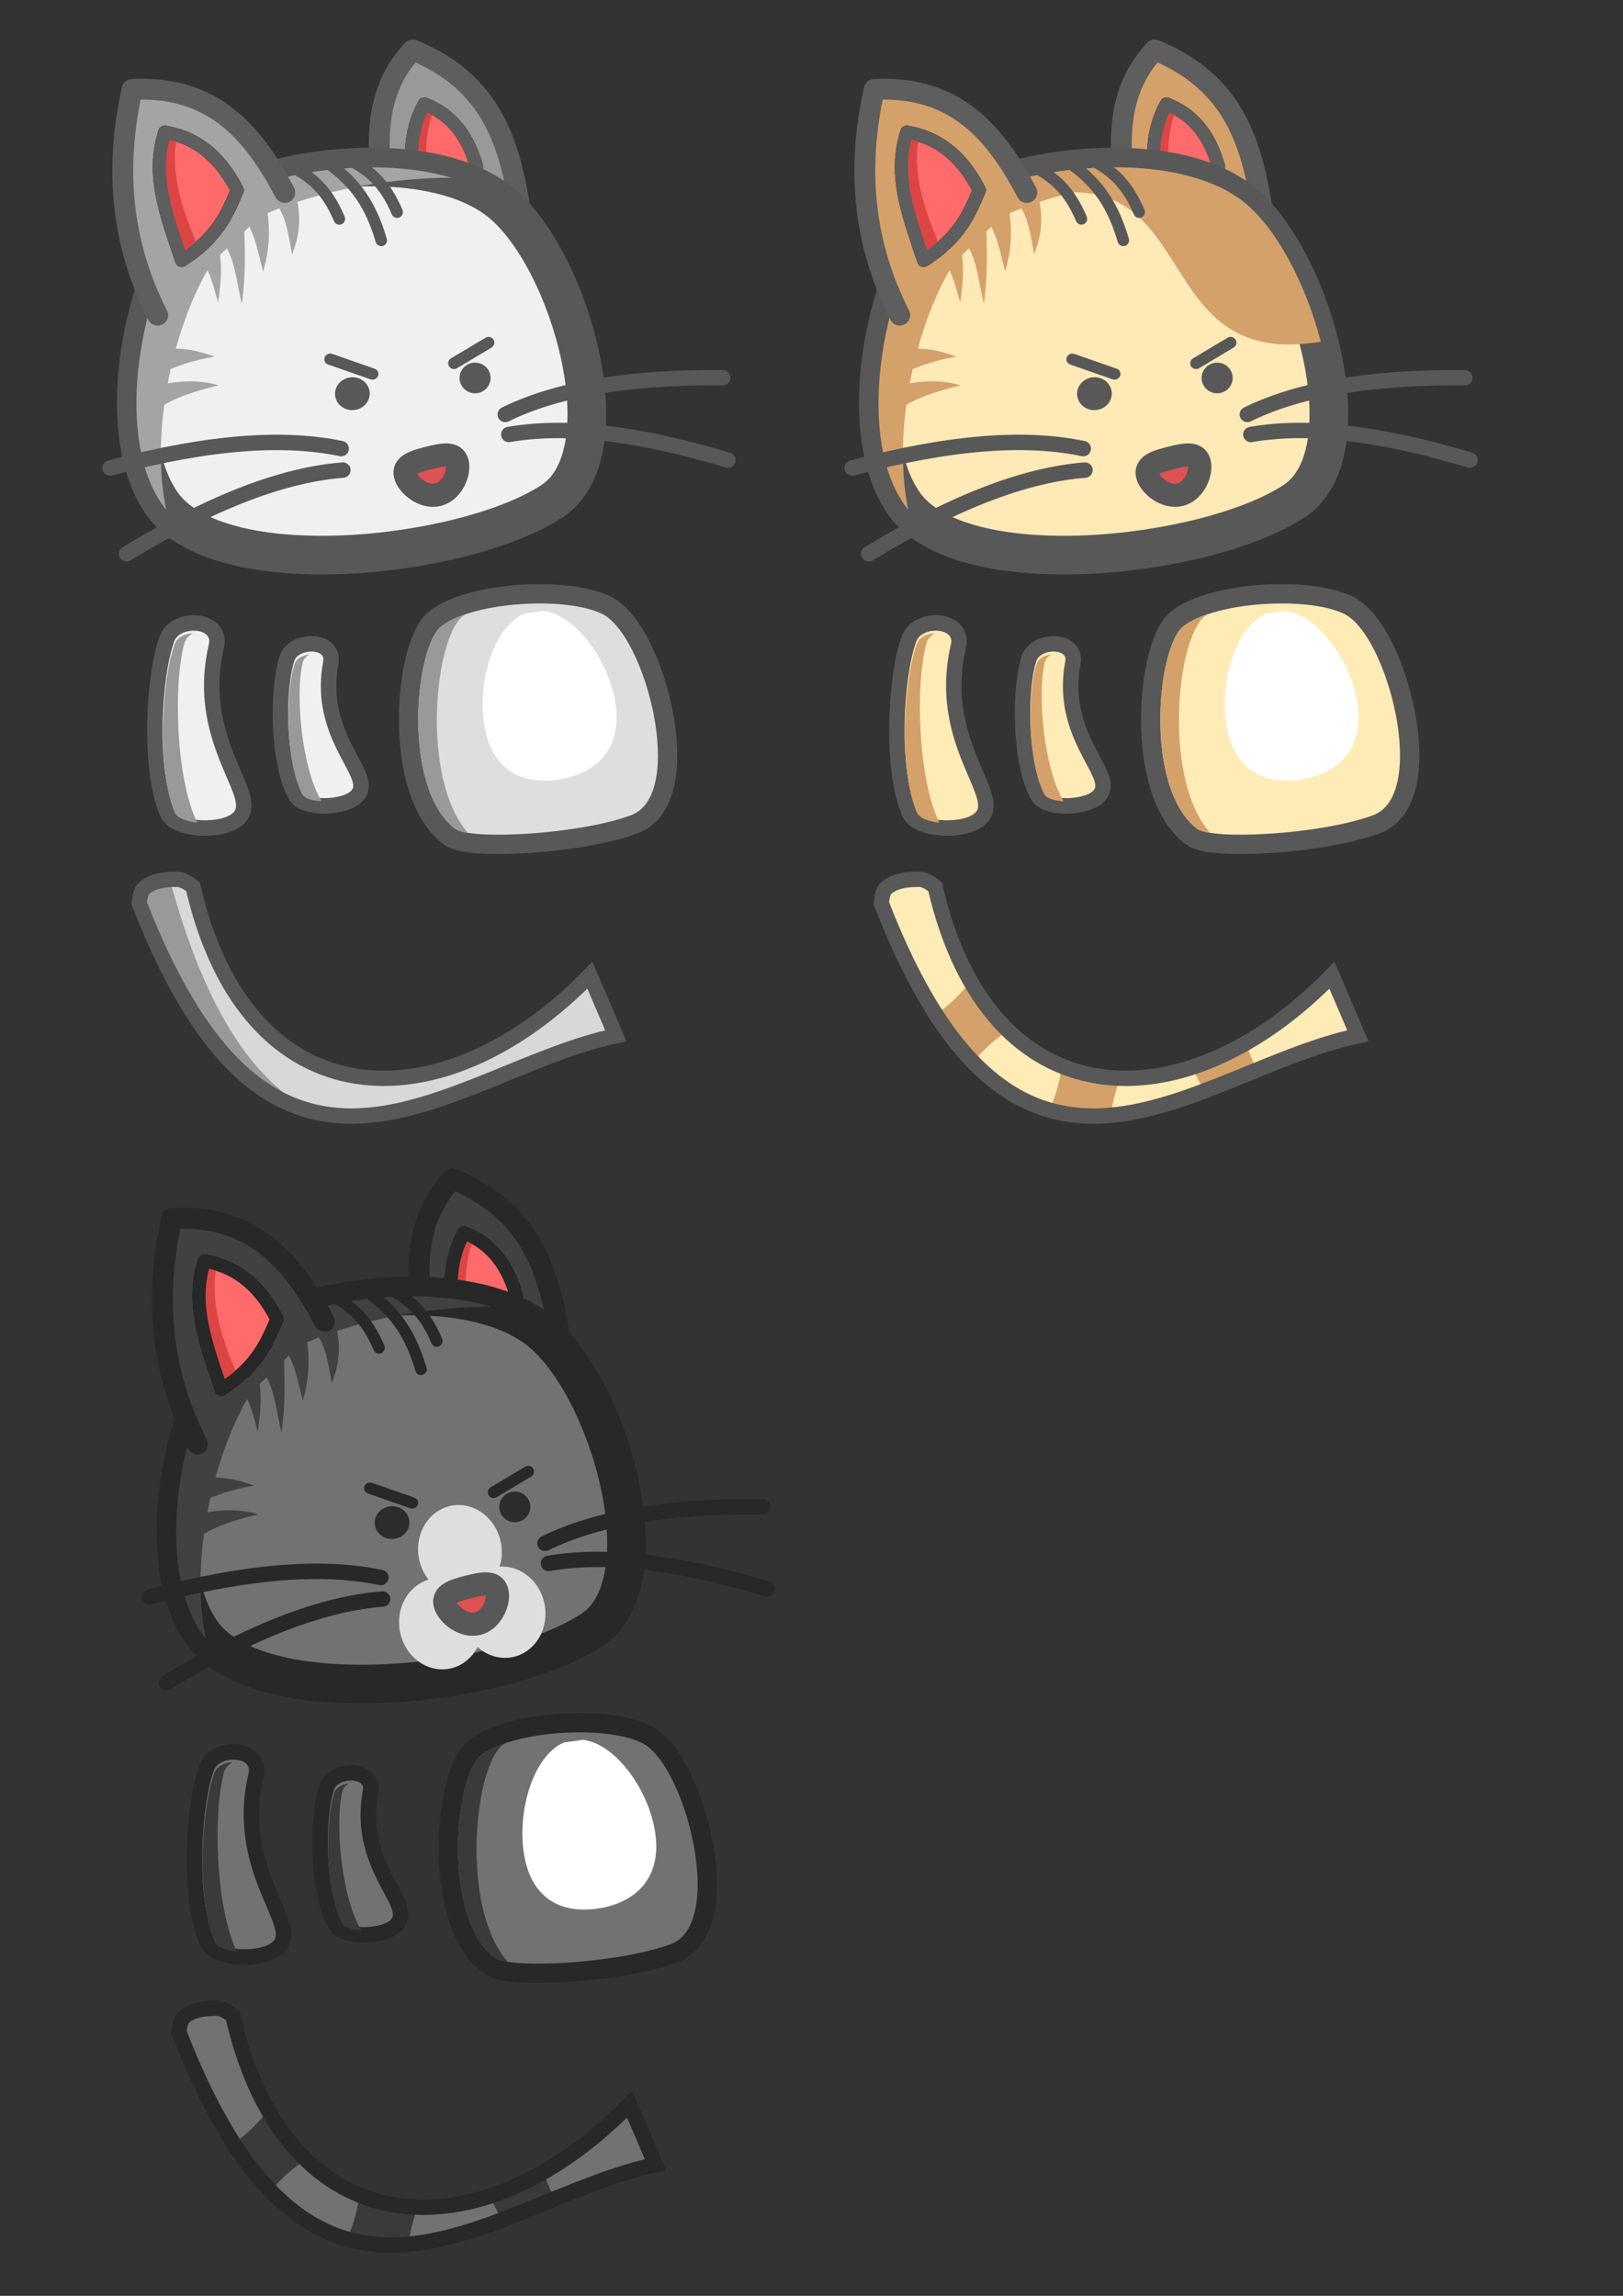 <?xml version="1.0" encoding="UTF-8" standalone="no"?>
<!-- Created with Inkscape (http://www.inkscape.org/) -->

<svg
   xmlns:dc="http://purl.org/dc/elements/1.1/"
   xmlns:cc="http://creativecommons.org/ns#"
   xmlns:rdf="http://www.w3.org/1999/02/22-rdf-syntax-ns#"
   xmlns:svg="http://www.w3.org/2000/svg"
   xmlns="http://www.w3.org/2000/svg"
   xmlns:sodipodi="http://sodipodi.sourceforge.net/DTD/sodipodi-0.dtd"
   xmlns:inkscape="http://www.inkscape.org/namespaces/inkscape"
   width="210mm"
   height="297mm"
   viewBox="0 0 210 297"
   version="1.1"
   id="svg8"
   inkscape:version="0.92.1 r15371"
   sodipodi:docname="cats.svg">
  <rect x="0" y="0" width="210" height="297" fill="#333333" stroke="none"/>
  <defs
     id="defs2" />
  <sodipodi:namedview
     id="base"
     pagecolor="#ffffff"
     bordercolor="#666666"
     borderopacity="1.0"
     inkscape:pageopacity="0.0"
     inkscape:pageshadow="2"
     inkscape:zoom="0.946979"
     inkscape:cx="154.23515"
     inkscape:cy="243.98512"
     inkscape:document-units="mm"
     inkscape:current-layer="layer1"
     showgrid="false"
     showguides="true"
     inkscape:window-width="1366"
     inkscape:window-height="705"
     inkscape:window-x="-8"
     inkscape:window-y="-8"
     inkscape:window-maximized="1"
     inkscape:snap-nodes="false" />
  <g
     inkscape:label="Layer 1"
     inkscape:groupmode="layer"
     id="layer1">
    <g
       id="g4721"
       transform="translate(8.805,-127.891)">
      <g
         transform="translate(10.338,-25.705)"
         inkscape:export-ydpi="158.56"
         inkscape:export-xdpi="158.56"
         inkscape:export-filename="D:\Projects\GodotProjects\wildjam-proj2\characters\cat\sprites\leg.png"
         id="g4630">
        <path
           style="opacity:1;fill:none;fill-opacity:1;stroke:#585858;stroke-width:4;stroke-linecap:round;stroke-linejoin:round;stroke-miterlimit:4;stroke-dasharray:none;stroke-opacity:1;paint-order:stroke fill markers"
           d="m 18.936,239.104 c 0.521,-1.601 4.074,-1.653 3.753,-7.3e-4 -1.701,8.755 3.96,13.967 3.872,16.221 -0.065,1.681 -5.846,2.101 -6.633,0.611 -2.157,-4.081 -2.19,-13.15 -0.992,-16.832 z"
           id="path4698"
           inkscape:connector-curvature="0"
           sodipodi:nodetypes="sssss" />
        <path
           sodipodi:nodetypes="sssss"
           inkscape:connector-curvature="0"
           id="path4700"
           d="m 18.936,239.104 c 0.521,-1.601 4.074,-1.653 3.753,-7.3e-4 -1.701,8.755 3.96,13.967 3.872,16.221 -0.065,1.681 -5.846,2.101 -6.633,0.611 -2.157,-4.081 -2.19,-13.15 -0.992,-16.832 z"
           style="opacity:1;fill:#f0f0f0;fill-opacity:1;stroke:none;stroke-width:4;stroke-linecap:round;stroke-linejoin:round;stroke-miterlimit:4;stroke-dasharray:none;stroke-opacity:1;paint-order:stroke fill markers" />
        <path
           inkscape:connector-curvature="0"
           style="opacity:1;fill:#999999;fill-opacity:1;stroke:none;stroke-width:15.118;stroke-linecap:round;stroke-linejoin:round;stroke-miterlimit:4;stroke-dasharray:none;stroke-opacity:1;paint-order:stroke fill markers"
           d="m 78.721,899.158 c -3.119,0.319 -6.273,1.844 -7.15,4.541 -4.529,13.918 -4.401,48.193 3.75,63.617 1.137,2.151 5.031,3.241 9.42,3.422 -9.829,-16.334 -12.842,-52.483 -9.221,-67.627 0.401,-1.678 1.619,-3.006 3.201,-3.953 z"
           transform="scale(0.265)"
           id="path4702" />
      </g>
      <g
         inkscape:export-ydpi="158.56"
         inkscape:export-xdpi="158.56"
         inkscape:export-filename="D:\Projects\GodotProjects\wildjam-proj2\characters\cat\sprites\head.png"
         id="g4729">
        <g
           id="g4765"
           transform="translate(-5.949,119.379)">
          <g
             id="g4749">
            <g
               transform="translate(0.567,3.78)"
               id="g4725">
              <path
                 style="fill:#999999;fill-opacity:1;stroke:#5e5e5e;stroke-width:2.7;stroke-linecap:butt;stroke-linejoin:round;stroke-miterlimit:4;stroke-dasharray:none;stroke-opacity:1"
                 d="M 65.101,39.098 C 63.01,28.795 63.567,16.737 49.981,11.192 c -6.138,6.504 -4.462,15.349 -2.728,24.081"
                 id="path4715"
                 inkscape:connector-curvature="0"
                 sodipodi:nodetypes="ccc" />
              <g
                 id="g4723"
                 transform="matrix(0.859,0.175,-0.173,0.866,38.764,-4.294)"
                 style="stroke-width:1.137">
                <path
                   style="fill:#ff6a6a;fill-opacity:1;stroke:#000000;stroke-width:1.932;stroke-linecap:round;stroke-linejoin:round;stroke-miterlimit:4;stroke-dasharray:none;stroke-opacity:1"
                   d="m 19.251,22.061 c -1.853,5.687 0.37,11.133 2.177,16.603 4.568,-2.889 5.906,-5.994 7.201,-9.102 -2.502,-4.888 -5.763,-6.87 -9.378,-7.501 z"
                   id="path4717"
                   inkscape:connector-curvature="0"
                   sodipodi:nodetypes="cccc" />
                <path
                   style="fill:#dd4545;fill-opacity:1;stroke:none;stroke-width:1.932;stroke-linecap:round;stroke-linejoin:round;stroke-miterlimit:4;stroke-dasharray:none;stroke-opacity:1"
                   d="m 19.652,22.061 c -1.853,5.687 0.37,11.133 2.177,16.603 0.709,-0.448 1.332,-0.902 1.897,-1.36 -2.044,-4.842 -3.936,-9.703 -2.846,-14.969 -0.405,-0.11 -0.814,-0.203 -1.228,-0.275 z"
                   id="path4719"
                   inkscape:connector-curvature="0" />
                <path
                   sodipodi:nodetypes="cccc"
                   inkscape:connector-curvature="0"
                   id="path4721"
                   d="m 19.251,22.061 c -1.853,5.687 0.37,11.133 2.177,16.603 4.568,-2.889 5.906,-5.994 7.201,-9.102 -2.502,-4.888 -5.763,-6.87 -9.378,-7.501 z"
                   style="fill:none;fill-opacity:1;stroke:#5e5e5e;stroke-width:1.932;stroke-linecap:round;stroke-linejoin:round;stroke-miterlimit:4;stroke-dasharray:none;stroke-opacity:1" />
              </g>
            </g>
            <g
               id="g4747">
              <g
                 id="g4737">
                <path
                   sodipodi:nodetypes="sssss"
                   inkscape:connector-curvature="0"
                   id="path4727"
                   d="m 24.418,34.779 c 10.103,-5.357 28.995,-6.975 37.479,-0.111 9.043,7.317 16.151,32.438 6.701,38.663 C 57.277,80.79 25.279,84.294 17.977,73.482 10.67,62.663 17.18,38.617 24.418,34.779 Z"
                   style="opacity:1;fill:#f0f0f0;fill-opacity:1;stroke:#585858;stroke-width:5;stroke-linecap:round;stroke-linejoin:round;stroke-miterlimit:4;stroke-dasharray:none;stroke-opacity:1;paint-order:stroke fill markers" />
                <g
                   style="stroke-width:1.032"
                   transform="matrix(1,0,0,0.94,0,4.832)"
                   id="g4735">
                  <path
                     inkscape:connector-curvature="0"
                     style="fill:#a4a4a4;fill-opacity:1;stroke:none;stroke-width:1.032px;stroke-linecap:butt;stroke-linejoin:miter;stroke-opacity:1"
                     d="m 74.9,195.832 c -0.964,0.002 -1.94,0.042 -2.928,0.125 l -3.283,12.121 c 7.209,-3.212 14.761,-6.275 25.254,-8.08 -6.086,-2.306 -12.294,-4.179 -19.043,-4.166 z m 6.67,16.982 c -4.798,0.043 -9.596,0.737 -14.395,1.83 l -2.021,13.385 c 9.06,-7.1 19.882,-10.236 30.811,-13.131 -4.798,-1.516 -9.596,-2.127 -14.395,-2.084 z"
                     transform="scale(0.265)"
                     id="path4729" />
                  <path
                     inkscape:connector-curvature="0"
                     style="fill:#a4a4a4;fill-opacity:1;stroke:none;stroke-width:1.032px;stroke-linecap:butt;stroke-linejoin:miter;stroke-opacity:1"
                     d="m 132.836,112.367 -10.102,7.07 c 5.738,5.115 7.265,16.543 9.09,27.527 5.453,-14.963 3.488,-24.914 1.012,-34.598 z m -13.891,5.051 -11.363,9.85 c 5.837,6.765 7.512,18.158 10.102,28.535 4.536,-16.453 2.571,-27.127 1.262,-38.385 z m -10.607,11.869 -10.1,11.617 c 5.629,7.488 6.517,20.665 9.09,31.82 2.225,-18.727 1.352,-30.487 1.01,-43.438 z m -12.373,14.9 -7.828,7.07 c 4.029,5.026 5.46,13.092 7.576,20.709 1.202,-9.483 2.342,-18.954 0.252,-27.779 z"
                     transform="scale(0.265)"
                     id="path4731" />
                  <path
                     inkscape:connector-curvature="0"
                     style="opacity:1;fill:#a4a4a4;fill-opacity:1;stroke:none;stroke-width:19.493;stroke-linecap:round;stroke-linejoin:round;stroke-miterlimit:4;stroke-dasharray:none;stroke-opacity:1;paint-order:stroke fill markers"
                     d="m 170.393,101.688 c -28.157,0.098 -57.819,7.299 -78.105,18.744 -27.357,15.434 -51.958,112.134 -24.344,155.641 0.738,1.163 1.557,2.278 2.426,3.359 -11.001,-56.009 14.556,-135.535 42.436,-150.428 25.141,-13.43 61.928,-21.866 96.814,-21.939 -11.844,-3.744 -25.351,-5.425 -39.227,-5.377 z"
                     transform="scale(0.265)"
                     id="path4733" />
                </g>
              </g>
              <g
                 id="g4745"
                 transform="matrix(1.301,0,0,1.31,-11.701,-5.032)"
                 style="stroke-width:1.149;stroke-miterlimit:4;stroke-dasharray:none">
                <path
                   sodipodi:nodetypes="cc"
                   inkscape:connector-curvature="0"
                   id="path4739"
                   d="m 39.556,26.523 c 1.97,1.512 3.888,3.233 5.158,7.547"
                   style="fill:none;stroke:#585858;stroke-width:1.149;stroke-linecap:round;stroke-linejoin:miter;stroke-miterlimit:4;stroke-dasharray:none;stroke-opacity:1;paint-order:stroke fill markers" />
                <path
                   style="fill:none;stroke:#585858;stroke-width:1.149;stroke-linecap:round;stroke-linejoin:miter;stroke-miterlimit:4;stroke-dasharray:none;stroke-opacity:1;paint-order:stroke fill markers"
                   d="m 36.261,27.023 c 1.522,0.909 3.024,1.971 4.287,4.93"
                   id="path4741"
                   inkscape:connector-curvature="0"
                   sodipodi:nodetypes="cc" />
                <path
                   sodipodi:nodetypes="cc"
                   inkscape:connector-curvature="0"
                   id="path4743"
                   d="m 42.007,26.355 c 1.522,0.909 3.024,1.971 4.287,4.93"
                   style="fill:none;stroke:#585858;stroke-width:1.149;stroke-linecap:round;stroke-linejoin:miter;stroke-miterlimit:4;stroke-dasharray:none;stroke-opacity:1;paint-order:stroke fill markers" />
              </g>
            </g>
          </g>
          <g
             id="g4763"
             transform="translate(-0.786,3.542)">
            <path
               sodipodi:nodetypes="ccc"
               inkscape:connector-curvature="0"
               id="path4751"
               d="M 34.774,29.865 C 30.734,22.196 25.551,15.978 15.025,16.542 12.797,26.512 13.508,36.273 18.332,45.74"
               style="fill:#a4a4a4;fill-opacity:1;stroke:none;stroke-width:2.7;stroke-linecap:round;stroke-linejoin:round;stroke-miterlimit:4;stroke-dasharray:none;stroke-opacity:1" />
            <g
               id="g4759">
              <path
                 style="fill:#ff6a6a;fill-opacity:1;stroke:#000000;stroke-width:1.7;stroke-linecap:round;stroke-linejoin:round;stroke-miterlimit:4;stroke-dasharray:none;stroke-opacity:1"
                 d="m 19.251,22.061 c -1.853,5.687 0.37,11.133 2.177,16.603 4.568,-2.889 5.906,-5.994 7.201,-9.102 -2.502,-4.888 -5.763,-6.87 -9.378,-7.501 z"
                 id="path4753"
                 inkscape:connector-curvature="0"
                 sodipodi:nodetypes="cccc" />
              <path
                 style="fill:#dd4545;fill-opacity:1;stroke:none;stroke-width:1.7;stroke-linecap:round;stroke-linejoin:round;stroke-miterlimit:4;stroke-dasharray:none;stroke-opacity:1"
                 d="m 19.652,22.061 c -1.853,5.687 0.37,11.133 2.177,16.603 0.709,-0.448 1.332,-0.902 1.897,-1.36 -2.044,-4.842 -3.936,-9.703 -2.846,-14.969 -0.405,-0.11 -0.814,-0.203 -1.228,-0.275 z"
                 id="path4755"
                 inkscape:connector-curvature="0" />
              <path
                 sodipodi:nodetypes="cccc"
                 inkscape:connector-curvature="0"
                 id="path4757"
                 d="m 19.251,22.061 c -1.853,5.687 0.37,11.133 2.177,16.603 4.568,-2.889 5.906,-5.994 7.201,-9.102 -2.502,-4.888 -5.763,-6.87 -9.378,-7.501 z"
                 style="fill:none;fill-opacity:1;stroke:#5e5e5e;stroke-width:1.7;stroke-linecap:round;stroke-linejoin:round;stroke-miterlimit:4;stroke-dasharray:none;stroke-opacity:1" />
            </g>
            <path
               style="display:inline;fill:none;stroke:#5e5e5e;stroke-width:2.7;stroke-linecap:round;stroke-linejoin:round;stroke-miterlimit:4;stroke-dasharray:none;stroke-opacity:1"
               d="M 34.774,29.865 C 30.734,22.196 25.551,15.978 15.025,16.542 12.797,26.512 13.508,36.273 18.332,45.74"
               id="path4761"
               inkscape:connector-curvature="0"
               sodipodi:nodetypes="ccc" />
          </g>
        </g>
        <g
           style="stroke-width:1.272"
           transform="matrix(0.791,0,0,0.781,4.625,132.676)"
           id="g4779">
          <g
             id="g4771"
             transform="matrix(1.113,-0.105,0.101,1.068,-8.351,4.169)"
             style="stroke-width:1.162">
            <circle
               r="2.539"
               cy="55.255"
               cx="39.021"
               id="circle4767"
               style="opacity:1;fill:#585858;fill-opacity:1;stroke:none;stroke-width:3.137;stroke-linecap:round;stroke-linejoin:round;stroke-miterlimit:4;stroke-dasharray:none;stroke-opacity:1;paint-order:stroke fill markers" />
            <path
               inkscape:connector-curvature="0"
               id="path4769"
               d="M 42.228,52.516 36.283,49.641"
               style="fill:none;stroke:#585858;stroke-width:1.743;stroke-linecap:round;stroke-linejoin:miter;stroke-miterlimit:4;stroke-dasharray:none;stroke-opacity:1" />
          </g>
          <g
             style="stroke-width:1.272"
             transform="matrix(-0.996,0.094,0.094,0.996,94.405,-2.223)"
             id="g4777">
            <circle
               style="opacity:1;fill:#585858;fill-opacity:1;stroke:none;stroke-width:3.435;stroke-linecap:round;stroke-linejoin:round;stroke-miterlimit:4;stroke-dasharray:none;stroke-opacity:1;paint-order:stroke fill markers"
               id="circle4773"
               cx="39.021"
               cy="55.255"
               r="2.539" />
            <path
               style="fill:none;stroke:#585858;stroke-width:1.908;stroke-linecap:round;stroke-linejoin:miter;stroke-miterlimit:4;stroke-dasharray:none;stroke-opacity:1"
               d="M 42.228,52.516 36.283,49.641"
               id="path4775"
               inkscape:connector-curvature="0" />
          </g>
        </g>
        <g
           transform="rotate(-2.352,2942.814,273.54)"
           id="g4794">
          <g
             id="g4786"
             transform="matrix(-0.905,0.241,0.241,0.901,73.79,-4.438)"
             style="stroke-width:2.14;stroke-miterlimit:4;stroke-dasharray:none">
            <path
               style="fill:none;stroke:#585858;stroke-width:2.14;stroke-linecap:round;stroke-linejoin:miter;stroke-miterlimit:4;stroke-dasharray:none;stroke-opacity:1"
               d="m 53.053,64.743 c 6.794,-3.801 16.646,-6.351 31.271,-6.949"
               id="path4781"
               inkscape:connector-curvature="0"
               sodipodi:nodetypes="cc" />
            <path
               sodipodi:nodetypes="cc"
               inkscape:connector-curvature="0"
               id="path4784"
               d="m 53.71,67.659 c 7.592,-1.724 17.762,-1.384 31.959,2.18"
               style="fill:none;stroke:#585858;stroke-width:2.14;stroke-linecap:round;stroke-linejoin:miter;stroke-miterlimit:4;stroke-dasharray:none;stroke-opacity:1" />
          </g>
          <g
             style="stroke-width:2.259;stroke-miterlimit:4;stroke-dasharray:none"
             transform="matrix(0.887,0.08,-0.08,0.877,20.908,2.113)"
             id="g4792">
            <path
               sodipodi:nodetypes="cc"
               inkscape:connector-curvature="0"
               id="path4788"
               d="m 53.053,64.743 c 6.794,-3.801 16.646,-6.351 31.271,-6.949"
               style="fill:none;stroke:#585858;stroke-width:2.259;stroke-linecap:round;stroke-linejoin:miter;stroke-miterlimit:4;stroke-dasharray:none;stroke-opacity:1" />
            <path
               style="fill:none;stroke:#585858;stroke-width:2.259;stroke-linecap:round;stroke-linejoin:miter;stroke-miterlimit:4;stroke-dasharray:none;stroke-opacity:1"
               d="m 53.71,67.659 c 7.592,-1.724 17.762,-1.384 31.959,2.18"
               id="path4790"
               inkscape:connector-curvature="0"
               sodipodi:nodetypes="cc" />
          </g>
        </g>
        <path
           sodipodi:nodetypes="sssss"
           inkscape:connector-curvature="0"
           id="path4796"
           d="m 50.353,187.7 c 0.344,1.308 -0.621,3.717 -2.472,4.183 -1.85,0.466 -3.885,-1.189 -4.229,-2.497 -0.344,-1.308 1.132,-1.775 2.983,-2.24 1.85,-0.466 3.374,-0.754 3.718,0.554 z"
           style="opacity:1;fill:#e05151;fill-opacity:1;stroke:#585858;stroke-width:3;stroke-linecap:round;stroke-linejoin:round;stroke-miterlimit:4;stroke-dasharray:none;stroke-opacity:1;paint-order:stroke fill markers" />
      </g>
      <g
         transform="translate(-20.396,-1.118)"
         inkscape:export-ydpi="158.56"
         inkscape:export-xdpi="158.56"
         inkscape:export-filename="D:\Projects\GodotProjects\wildjam-proj2\characters\cat\sprites\hand.png"
         id="g4618">
        <path
           sodipodi:nodetypes="sssss"
           inkscape:connector-curvature="0"
           id="path4800"
           d="m 34.132,212.001 c 0.738,-2.02 5.001,-1.817 4.499,0.283 -2.658,11.129 3.76,18.26 3.496,21.152 -0.197,2.157 -7.157,2.258 -7.995,0.283 -2.297,-5.411 -1.697,-17.074 0,-21.719 z"
           style="opacity:1;fill:none;fill-opacity:1;stroke:#585858;stroke-width:4;stroke-linecap:round;stroke-linejoin:round;stroke-miterlimit:4;stroke-dasharray:none;stroke-opacity:1;paint-order:stroke fill markers" />
        <path
           style="opacity:1;fill:#f0f0f0;fill-opacity:1;stroke:none;stroke-width:4;stroke-linecap:round;stroke-linejoin:round;stroke-miterlimit:4;stroke-dasharray:none;stroke-opacity:1;paint-order:stroke fill markers"
           d="m 34.132,212.001 c 0.738,-2.02 5.001,-1.817 4.499,0.283 -2.658,11.129 3.76,18.26 3.496,21.152 -0.197,2.157 -7.157,2.258 -7.995,0.283 -2.297,-5.411 -1.697,-17.074 0,-21.719 z"
           id="path4802"
           inkscape:connector-curvature="0"
           sodipodi:nodetypes="sssss" />
        <path
           inkscape:connector-curvature="0"
           style="opacity:1;fill:#999999;fill-opacity:1;stroke:none;stroke-width:15.118;stroke-linecap:round;stroke-linejoin:round;stroke-miterlimit:4;stroke-dasharray:none;stroke-opacity:1;paint-order:stroke fill markers"
           d="m 137.688,795.963 c -3.697,0.227 -7.465,1.959 -8.686,5.299 -6.413,17.553 -8.682,61.635 0,82.086 1.21,2.851 5.8,4.55 11.049,5.115 -10.63,-21.748 -11.687,-68.46 -6.275,-87.658 0.599,-2.127 2.154,-3.744 4.117,-4.842 -0.069,0.003 -0.136,-0.004 -0.205,0 z"
           transform="scale(0.265)"
           id="path4804" />
      </g>
      <g
         inkscape:export-ydpi="158.56"
         inkscape:export-xdpi="158.56"
         inkscape:export-filename="D:\Projects\GodotProjects\wildjam-proj2\characters\cat\sprites\tail.png"
         id="g4625"
         transform="matrix(1.406,0,0,1.42,64.479,113.413)">
        <path
           style="fill:#d8d8d8;fill-opacity:1;stroke:none;stroke-width:1.4;stroke-linecap:butt;stroke-linejoin:miter;stroke-miterlimit:4;stroke-dasharray:none;stroke-opacity:1"
           d="M 2.163,99.047 C -11.433,112.836 -29.367,112.469 -34.357,90.988 c 0,0 -0.768,-0.652 -1.348,-0.678 -1.008,-0.045 -2.5,0.097 -3.24,0.89 -0.284,0.304 -0.367,1.272 -0.367,1.272 12.628,32.284 28.733,15.258 43.861,12.088 z"
           id="path4619"
           inkscape:connector-curvature="0"
           sodipodi:nodetypes="ccssccc" />
        <path
           id="path4621"
           transform="scale(0.265)"
           d="m -137.605,341.348 c -3.442,0.168 -7.388,0.992 -9.588,3.346 -1.073,1.148 -1.389,4.809 -1.389,4.809 17.862,45.665 37.564,65.226 58.225,71.199 v -1.281 c -18.653,-10.592 -34.982,-33.541 -47.248,-78.072 z"
           style="fill:#999999;fill-opacity:1;stroke:none;stroke-width:5.291;stroke-linecap:butt;stroke-linejoin:miter;stroke-miterlimit:4;stroke-dasharray:none;stroke-opacity:1"
           inkscape:connector-curvature="0" />
        <path
           sodipodi:nodetypes="ccssccc"
           inkscape:connector-curvature="0"
           id="path4623"
           d="M 2.163,99.047 C -11.433,112.836 -29.367,112.469 -34.357,90.988 c 0,0 -0.768,-0.652 -1.348,-0.678 -1.008,-0.045 -2.5,0.097 -3.24,0.89 -0.284,0.304 -0.367,1.272 -0.367,1.272 12.628,32.284 28.733,15.258 43.861,12.088 z"
           style="fill:none;fill-opacity:1;stroke:#585858;stroke-width:1.4;stroke-linecap:butt;stroke-linejoin:miter;stroke-miterlimit:4;stroke-dasharray:none;stroke-opacity:1" />
      </g>
      <g
         transform="translate(-8.103,-0.279)"
         inkscape:export-ydpi="158.56"
         inkscape:export-xdpi="158.56"
         inkscape:export-filename="D:\Projects\GodotProjects\wildjam-proj2\characters\cat\sprites\body.png"
         id="g4746">
        <g
           id="g4738">
          <path
             style="opacity:1;fill:none;fill-opacity:1;stroke:#585858;stroke-width:5;stroke-linecap:round;stroke-linejoin:round;stroke-miterlimit:4;stroke-dasharray:none;stroke-opacity:1;paint-order:stroke fill markers"
             d="m 56.448,209.153 c 4.189,-3.161 16.061,-3.856 20.757,-1.566 5.633,2.748 10.94,23.389 3.732,26.05 -6.764,2.497 -20.821,3.265 -22.801,1.72 -6.867,-5.359 -5.159,-23.586 -1.688,-26.204 z"
             id="path4709"
             inkscape:connector-curvature="0"
             sodipodi:nodetypes="sssss" />
          <path
             sodipodi:nodetypes="sssss"
             inkscape:connector-curvature="0"
             id="path4673"
             d="m 56.448,209.153 c 4.189,-3.161 16.061,-3.856 20.757,-1.566 5.633,2.748 10.94,23.389 3.732,26.05 -6.764,2.497 -20.821,3.265 -22.801,1.72 -6.867,-5.359 -5.159,-23.586 -1.688,-26.204 z"
             style="opacity:1;fill:#dedede;fill-opacity:1;stroke:none;stroke-width:5;stroke-linecap:round;stroke-linejoin:round;stroke-miterlimit:4;stroke-dasharray:none;stroke-opacity:1;paint-order:stroke fill markers" />
          <path
             style="opacity:1;fill:#ffffff;fill-opacity:1;stroke:none;stroke-width:5;stroke-linecap:round;stroke-linejoin:round;stroke-miterlimit:4;stroke-dasharray:none;stroke-opacity:1;paint-order:stroke fill markers"
             d="m 69.58,207.195 c -0.809,0.125 -1.623,0.24 -2.441,0.344 -3.943,1.69 -6.011,8.676 -5.219,14.181 0.867,6.029 4.836,7.994 9.538,7.318 4.702,-0.676 8.356,-3.738 7.489,-9.767 -0.79,-5.492 -5.059,-11.549 -9.367,-12.075 z"
             id="path4711"
             inkscape:connector-curvature="0" />
          <path
             id="path4678"
             d="m 59.566,207.623 c -1.248,0.419 -2.322,0.93 -3.118,1.53 -3.47,2.619 -5.179,20.845 1.688,26.204 0.305,0.238 0.9,0.421 1.709,0.552 -6.19,-7.093 -4.291,-25.28 -0.647,-28.03 0.116,-0.088 0.241,-0.172 0.367,-0.256 z"
             style="opacity:1;fill:#999999;fill-opacity:1;stroke:none;stroke-width:5;stroke-linecap:round;stroke-linejoin:round;stroke-miterlimit:4;stroke-dasharray:none;stroke-opacity:1;paint-order:stroke fill markers"
             inkscape:connector-curvature="0" />
        </g>
      </g>
    </g>
    <ellipse
       ry="8.28"
       rx="24.839"
       cy="39.969"
       cx="-54.168"
       id="ellipse4611"
       style="opacity:0.374;fill:#000000;fill-opacity:1;stroke:none;stroke-width:1.4;stroke-linecap:butt;stroke-linejoin:round;stroke-miterlimit:4;stroke-dasharray:none;stroke-opacity:1;paint-order:stroke fill markers"
       inkscape:export-filename="D:\Projects\GodotProjects\wildjam-proj2\characters\cat\sprites\shadow.png"
       inkscape:export-xdpi="158.56"
       inkscape:export-ydpi="158.56" />
    <g
       transform="translate(115.159,-153.596)"
       inkscape:export-ydpi="158.56"
       inkscape:export-xdpi="158.56"
       inkscape:export-filename="D:\Projects\GodotProjects\wildjam-proj2\characters\cat\skins\ginger\leg.png"
       id="g4853">
      <path
         style="opacity:1;fill:none;fill-opacity:1;stroke:#585858;stroke-width:4;stroke-linecap:round;stroke-linejoin:round;stroke-miterlimit:4;stroke-dasharray:none;stroke-opacity:1;paint-order:stroke fill markers"
         d="m 18.936,239.104 c 0.521,-1.601 4.074,-1.653 3.753,-7.3e-4 -1.701,8.755 3.96,13.967 3.872,16.221 -0.065,1.681 -5.846,2.101 -6.633,0.611 -2.157,-4.081 -2.19,-13.15 -0.992,-16.832 z"
         id="path4847"
         inkscape:connector-curvature="0"
         sodipodi:nodetypes="sssss" />
      <path
         sodipodi:nodetypes="sssss"
         inkscape:connector-curvature="0"
         id="path4849"
         d="m 18.936,239.104 c 0.521,-1.601 4.074,-1.653 3.753,-7.3e-4 -1.701,8.755 3.96,13.967 3.872,16.221 -0.065,1.681 -5.846,2.101 -6.633,0.611 -2.157,-4.081 -2.19,-13.15 -0.992,-16.832 z"
         style="opacity:1;fill:#ffebb6;fill-opacity:1;stroke:none;stroke-width:4;stroke-linecap:round;stroke-linejoin:round;stroke-miterlimit:4;stroke-dasharray:none;stroke-opacity:1;paint-order:stroke fill markers" />
      <path
         inkscape:connector-curvature="0"
         style="opacity:1;fill:#d4a16a;fill-opacity:1;stroke:none;stroke-width:15.118;stroke-linecap:round;stroke-linejoin:round;stroke-miterlimit:4;stroke-dasharray:none;stroke-opacity:1;paint-order:stroke fill markers"
         d="m 78.721,899.158 c -3.119,0.319 -6.273,1.844 -7.15,4.541 -4.529,13.918 -4.401,48.193 3.75,63.617 1.137,2.151 5.031,3.241 9.42,3.422 -9.829,-16.334 -12.842,-52.483 -9.221,-67.627 0.401,-1.678 1.619,-3.006 3.201,-3.953 z"
         transform="scale(0.265)"
         id="path4851" />
    </g>
    <g
       inkscape:export-ydpi="158.56"
       inkscape:export-xdpi="158.56"
       inkscape:export-filename="D:\Projects\GodotProjects\wildjam-proj2\characters\cat\skins\ginger\head.png"
       id="g4937"
       transform="translate(104.821,-127.891)">
      <g
         id="g4905"
         transform="translate(-5.949,119.379)">
        <g
           id="g4889">
          <g
             transform="translate(0.567,3.78)"
             id="g4865">
            <path
               style="fill:#d4a16a;fill-opacity:1;stroke:#5e5e5e;stroke-width:2.7;stroke-linecap:butt;stroke-linejoin:round;stroke-miterlimit:4;stroke-dasharray:none;stroke-opacity:1"
               d="M 65.101,39.098 C 63.01,28.795 63.567,16.737 49.981,11.192 c -6.138,6.504 -4.462,15.349 -2.728,24.081"
               id="path4855"
               inkscape:connector-curvature="0"
               sodipodi:nodetypes="ccc" />
            <g
               id="g4863"
               transform="matrix(0.859,0.175,-0.173,0.866,38.764,-4.294)"
               style="stroke-width:1.137">
              <path
                 style="fill:#ff6a6a;fill-opacity:1;stroke:#000000;stroke-width:1.932;stroke-linecap:round;stroke-linejoin:round;stroke-miterlimit:4;stroke-dasharray:none;stroke-opacity:1"
                 d="m 19.251,22.061 c -1.853,5.687 0.37,11.133 2.177,16.603 4.568,-2.889 5.906,-5.994 7.201,-9.102 -2.502,-4.888 -5.763,-6.87 -9.378,-7.501 z"
                 id="path4857"
                 inkscape:connector-curvature="0"
                 sodipodi:nodetypes="cccc" />
              <path
                 style="fill:#dd4545;fill-opacity:1;stroke:none;stroke-width:1.932;stroke-linecap:round;stroke-linejoin:round;stroke-miterlimit:4;stroke-dasharray:none;stroke-opacity:1"
                 d="m 19.652,22.061 c -1.853,5.687 0.37,11.133 2.177,16.603 0.709,-0.448 1.332,-0.902 1.897,-1.36 -2.044,-4.842 -3.936,-9.703 -2.846,-14.969 -0.405,-0.11 -0.814,-0.203 -1.228,-0.275 z"
                 id="path4859"
                 inkscape:connector-curvature="0" />
              <path
                 sodipodi:nodetypes="cccc"
                 inkscape:connector-curvature="0"
                 id="path4861"
                 d="m 19.251,22.061 c -1.853,5.687 0.37,11.133 2.177,16.603 4.568,-2.889 5.906,-5.994 7.201,-9.102 -2.502,-4.888 -5.763,-6.87 -9.378,-7.501 z"
                 style="fill:none;fill-opacity:1;stroke:#5e5e5e;stroke-width:1.932;stroke-linecap:round;stroke-linejoin:round;stroke-miterlimit:4;stroke-dasharray:none;stroke-opacity:1" />
            </g>
          </g>
          <g
             id="g4887">
            <g
               id="g4877">
              <path
                 sodipodi:nodetypes="sssss"
                 inkscape:connector-curvature="0"
                 id="path4867"
                 d="m 24.418,34.779 c 10.103,-5.357 28.995,-6.975 37.479,-0.111 9.043,7.317 16.151,32.438 6.701,38.663 C 57.277,80.79 25.279,84.294 17.977,73.482 10.67,62.663 17.18,38.617 24.418,34.779 Z"
                 style="opacity:1;fill:#ffe9b6;fill-opacity:1;stroke:#585858;stroke-width:5;stroke-linecap:round;stroke-linejoin:round;stroke-miterlimit:4;stroke-dasharray:none;stroke-opacity:1;paint-order:stroke fill markers" />
              <g
                 style="stroke-width:1.032"
                 transform="matrix(1,0,0,0.94,0,4.832)"
                 id="g4875">
                <path
                   inkscape:connector-curvature="0"
                   style="fill:#d4a16a;fill-opacity:1;stroke:none;stroke-width:1.032px;stroke-linecap:butt;stroke-linejoin:miter;stroke-opacity:1"
                   d="m 74.9,195.832 c -0.964,0.002 -1.94,0.042 -2.928,0.125 l -3.283,12.121 c 7.209,-3.212 14.761,-6.275 25.254,-8.08 -6.086,-2.306 -12.294,-4.179 -19.043,-4.166 z m 6.67,16.982 c -4.798,0.043 -9.596,0.737 -14.395,1.83 l -2.021,13.385 c 9.06,-7.1 19.882,-10.236 30.811,-13.131 -4.798,-1.516 -9.596,-2.127 -14.395,-2.084 z"
                   transform="scale(0.265)"
                   id="path4869" />
                <path
                   inkscape:connector-curvature="0"
                   style="fill:#d4a16a;fill-opacity:1;stroke:none;stroke-width:1.032px;stroke-linecap:butt;stroke-linejoin:miter;stroke-opacity:1"
                   d="m 132.836,112.367 -10.102,7.07 c 5.738,5.115 7.265,16.543 9.09,27.527 5.453,-14.963 3.488,-24.914 1.012,-34.598 z m -13.891,5.051 -11.363,9.85 c 5.837,6.765 7.512,18.158 10.102,28.535 4.536,-16.453 2.571,-27.127 1.262,-38.385 z m -10.607,11.869 -10.1,11.617 c 5.629,7.488 6.517,20.665 9.09,31.82 2.225,-18.727 1.352,-30.487 1.01,-43.438 z m -12.373,14.9 -7.828,7.07 c 4.029,5.026 5.46,13.092 7.576,20.709 1.202,-9.483 2.342,-18.954 0.252,-27.779 z"
                   transform="scale(0.265)"
                   id="path4871" />
                <path
                   inkscape:connector-curvature="0"
                   style="opacity:1;fill:#d4a16a;fill-opacity:1;stroke:none;stroke-width:19.493;stroke-linecap:round;stroke-linejoin:round;stroke-miterlimit:4;stroke-dasharray:none;stroke-opacity:1;paint-order:stroke fill markers"
                   d="m 170.393,101.688 c -28.157,0.098 -57.819,7.299 -78.105,18.744 -27.357,15.434 -51.958,112.134 -24.344,155.641 0.738,1.163 1.557,2.278 2.426,3.359 -11.001,-56.009 14.556,-135.535 42.436,-150.428 25.141,-13.43 61.928,-21.866 96.814,-21.939 -11.844,-3.744 -25.351,-5.425 -39.227,-5.377 z"
                   transform="scale(0.265)"
                   id="path4873" />
              </g>
              <path
                 inkscape:connector-curvature="0"
                 style="opacity:1;fill:#d4a16a;fill-opacity:1;stroke:none;stroke-width:18.898;stroke-linecap:round;stroke-linejoin:round;stroke-miterlimit:4;stroke-dasharray:none;stroke-opacity:1;paint-order:stroke fill markers"
                 d="m 544.08,96.594 c -14.209,0.046 -28.791,1.807 -42.367,4.908 l -1.094,10.602 c 88.985,-23.499 57.061,84.239 144.283,69.625 -7.202,-27.893 -21.446,-55.131 -37.273,-67.938 -15.03,-12.161 -38.704,-17.278 -63.549,-17.197 z"
                 transform="matrix(0.265,0,0,0.265,-98.872,4.561)"
                 id="path5061" />
            </g>
            <g
               id="g4885"
               transform="matrix(1.301,0,0,1.31,-11.701,-5.032)"
               style="stroke-width:1.149;stroke-miterlimit:4;stroke-dasharray:none">
              <path
                 sodipodi:nodetypes="cc"
                 inkscape:connector-curvature="0"
                 id="path4879"
                 d="m 39.556,26.523 c 1.97,1.512 3.888,3.233 5.158,7.547"
                 style="fill:none;stroke:#585858;stroke-width:1.149;stroke-linecap:round;stroke-linejoin:miter;stroke-miterlimit:4;stroke-dasharray:none;stroke-opacity:1;paint-order:stroke fill markers" />
              <path
                 style="fill:none;stroke:#585858;stroke-width:1.149;stroke-linecap:round;stroke-linejoin:miter;stroke-miterlimit:4;stroke-dasharray:none;stroke-opacity:1;paint-order:stroke fill markers"
                 d="m 36.261,27.023 c 1.522,0.909 3.024,1.971 4.287,4.93"
                 id="path4881"
                 inkscape:connector-curvature="0"
                 sodipodi:nodetypes="cc" />
              <path
                 sodipodi:nodetypes="cc"
                 inkscape:connector-curvature="0"
                 id="path4883"
                 d="m 42.007,26.355 c 1.522,0.909 3.024,1.971 4.287,4.93"
                 style="fill:none;stroke:#585858;stroke-width:1.149;stroke-linecap:round;stroke-linejoin:miter;stroke-miterlimit:4;stroke-dasharray:none;stroke-opacity:1;paint-order:stroke fill markers" />
            </g>
          </g>
        </g>
        <g
           id="g4903"
           transform="translate(-0.786,3.542)">
          <path
             sodipodi:nodetypes="ccc"
             inkscape:connector-curvature="0"
             id="path4891"
             d="M 34.774,29.865 C 30.734,22.196 25.551,15.978 15.025,16.542 12.797,26.512 13.508,36.273 18.332,45.74"
             style="fill:#d4a16a;fill-opacity:1;stroke:none;stroke-width:2.7;stroke-linecap:round;stroke-linejoin:round;stroke-miterlimit:4;stroke-dasharray:none;stroke-opacity:1" />
          <g
             id="g4899">
            <path
               style="fill:#ff6a6a;fill-opacity:1;stroke:#000000;stroke-width:1.7;stroke-linecap:round;stroke-linejoin:round;stroke-miterlimit:4;stroke-dasharray:none;stroke-opacity:1"
               d="m 19.251,22.061 c -1.853,5.687 0.37,11.133 2.177,16.603 4.568,-2.889 5.906,-5.994 7.201,-9.102 -2.502,-4.888 -5.763,-6.87 -9.378,-7.501 z"
               id="path4893"
               inkscape:connector-curvature="0"
               sodipodi:nodetypes="cccc" />
            <path
               style="fill:#dd4545;fill-opacity:1;stroke:none;stroke-width:1.7;stroke-linecap:round;stroke-linejoin:round;stroke-miterlimit:4;stroke-dasharray:none;stroke-opacity:1"
               d="m 19.652,22.061 c -1.853,5.687 0.37,11.133 2.177,16.603 0.709,-0.448 1.332,-0.902 1.897,-1.36 -2.044,-4.842 -3.936,-9.703 -2.846,-14.969 -0.405,-0.11 -0.814,-0.203 -1.228,-0.275 z"
               id="path4895"
               inkscape:connector-curvature="0" />
            <path
               sodipodi:nodetypes="cccc"
               inkscape:connector-curvature="0"
               id="path4897"
               d="m 19.251,22.061 c -1.853,5.687 0.37,11.133 2.177,16.603 4.568,-2.889 5.906,-5.994 7.201,-9.102 -2.502,-4.888 -5.763,-6.87 -9.378,-7.501 z"
               style="fill:none;fill-opacity:1;stroke:#5e5e5e;stroke-width:1.7;stroke-linecap:round;stroke-linejoin:round;stroke-miterlimit:4;stroke-dasharray:none;stroke-opacity:1" />
          </g>
          <path
             style="display:inline;fill:none;stroke:#5e5e5e;stroke-width:2.7;stroke-linecap:round;stroke-linejoin:round;stroke-miterlimit:4;stroke-dasharray:none;stroke-opacity:1"
             d="M 34.774,29.865 C 30.734,22.196 25.551,15.978 15.025,16.542 12.797,26.512 13.508,36.273 18.332,45.74"
             id="path4901"
             inkscape:connector-curvature="0"
             sodipodi:nodetypes="ccc" />
        </g>
      </g>
      <g
         style="stroke-width:1.272"
         transform="matrix(0.791,0,0,0.781,4.625,132.676)"
         id="g4919">
        <g
           id="g4911"
           transform="matrix(1.113,-0.105,0.101,1.068,-8.351,4.169)"
           style="stroke-width:1.162">
          <circle
             r="2.539"
             cy="55.255"
             cx="39.021"
             id="circle4907"
             style="opacity:1;fill:#585858;fill-opacity:1;stroke:none;stroke-width:3.137;stroke-linecap:round;stroke-linejoin:round;stroke-miterlimit:4;stroke-dasharray:none;stroke-opacity:1;paint-order:stroke fill markers" />
          <path
             inkscape:connector-curvature="0"
             id="path4909"
             d="M 42.228,52.516 36.283,49.641"
             style="fill:none;stroke:#585858;stroke-width:1.743;stroke-linecap:round;stroke-linejoin:miter;stroke-miterlimit:4;stroke-dasharray:none;stroke-opacity:1" />
        </g>
        <g
           style="stroke-width:1.272"
           transform="matrix(-0.996,0.094,0.094,0.996,94.405,-2.223)"
           id="g4917">
          <circle
             style="opacity:1;fill:#585858;fill-opacity:1;stroke:none;stroke-width:3.435;stroke-linecap:round;stroke-linejoin:round;stroke-miterlimit:4;stroke-dasharray:none;stroke-opacity:1;paint-order:stroke fill markers"
             id="circle4913"
             cx="39.021"
             cy="55.255"
             r="2.539" />
          <path
             style="fill:none;stroke:#585858;stroke-width:1.908;stroke-linecap:round;stroke-linejoin:miter;stroke-miterlimit:4;stroke-dasharray:none;stroke-opacity:1"
             d="M 42.228,52.516 36.283,49.641"
             id="path4915"
             inkscape:connector-curvature="0" />
        </g>
      </g>
      <g
         transform="rotate(-2.352,2942.814,273.54)"
         id="g4933">
        <g
           id="g4925"
           transform="matrix(-0.905,0.241,0.241,0.901,73.79,-4.438)"
           style="stroke-width:2.14;stroke-miterlimit:4;stroke-dasharray:none">
          <path
             style="fill:none;stroke:#585858;stroke-width:2.14;stroke-linecap:round;stroke-linejoin:miter;stroke-miterlimit:4;stroke-dasharray:none;stroke-opacity:1"
             d="m 53.053,64.743 c 6.794,-3.801 16.646,-6.351 31.271,-6.949"
             id="path4921"
             inkscape:connector-curvature="0"
             sodipodi:nodetypes="cc" />
          <path
             sodipodi:nodetypes="cc"
             inkscape:connector-curvature="0"
             id="path4923"
             d="m 53.71,67.659 c 7.592,-1.724 17.762,-1.384 31.959,2.18"
             style="fill:none;stroke:#585858;stroke-width:2.14;stroke-linecap:round;stroke-linejoin:miter;stroke-miterlimit:4;stroke-dasharray:none;stroke-opacity:1" />
        </g>
        <g
           style="stroke-width:2.259;stroke-miterlimit:4;stroke-dasharray:none"
           transform="matrix(0.887,0.08,-0.08,0.877,20.908,2.113)"
           id="g4931">
          <path
             sodipodi:nodetypes="cc"
             inkscape:connector-curvature="0"
             id="path4927"
             d="m 53.053,64.743 c 6.794,-3.801 16.646,-6.351 31.271,-6.949"
             style="fill:none;stroke:#585858;stroke-width:2.259;stroke-linecap:round;stroke-linejoin:miter;stroke-miterlimit:4;stroke-dasharray:none;stroke-opacity:1" />
          <path
             style="fill:none;stroke:#585858;stroke-width:2.259;stroke-linecap:round;stroke-linejoin:miter;stroke-miterlimit:4;stroke-dasharray:none;stroke-opacity:1"
             d="m 53.71,67.659 c 7.592,-1.724 17.762,-1.384 31.959,2.18"
             id="path4929"
             inkscape:connector-curvature="0"
             sodipodi:nodetypes="cc" />
        </g>
      </g>
      <path
         sodipodi:nodetypes="sssss"
         inkscape:connector-curvature="0"
         id="path4935"
         d="m 50.353,187.7 c 0.344,1.308 -0.621,3.717 -2.472,4.183 -1.85,0.466 -3.885,-1.189 -4.229,-2.497 -0.344,-1.308 1.132,-1.775 2.983,-2.24 1.85,-0.466 3.374,-0.754 3.718,0.554 z"
         style="opacity:1;fill:#e05151;fill-opacity:1;stroke:#585858;stroke-width:3;stroke-linecap:round;stroke-linejoin:round;stroke-miterlimit:4;stroke-dasharray:none;stroke-opacity:1;paint-order:stroke fill markers" />
    </g>
    <g
       transform="translate(84.425,-129.009)"
       inkscape:export-ydpi="158.56"
       inkscape:export-xdpi="158.56"
       inkscape:export-filename="D:\Projects\GodotProjects\wildjam-proj2\characters\cat\skins\ginger\hand.png"
       id="g4945">
      <path
         sodipodi:nodetypes="sssss"
         inkscape:connector-curvature="0"
         id="path4939"
         d="m 34.132,212.001 c 0.738,-2.02 5.001,-1.817 4.499,0.283 -2.658,11.129 3.76,18.26 3.496,21.152 -0.197,2.157 -7.157,2.258 -7.995,0.283 -2.297,-5.411 -1.697,-17.074 0,-21.719 z"
         style="opacity:1;fill:none;fill-opacity:1;stroke:#585858;stroke-width:4;stroke-linecap:round;stroke-linejoin:round;stroke-miterlimit:4;stroke-dasharray:none;stroke-opacity:1;paint-order:stroke fill markers" />
      <path
         style="opacity:1;fill:#ffebb6;fill-opacity:1;stroke:none;stroke-width:4;stroke-linecap:round;stroke-linejoin:round;stroke-miterlimit:4;stroke-dasharray:none;stroke-opacity:1;paint-order:stroke fill markers"
         d="m 34.132,212.001 c 0.738,-2.02 5.001,-1.817 4.499,0.283 -2.658,11.129 3.76,18.26 3.496,21.152 -0.197,2.157 -7.157,2.258 -7.995,0.283 -2.297,-5.411 -1.697,-17.074 0,-21.719 z"
         id="path4941"
         inkscape:connector-curvature="0"
         sodipodi:nodetypes="sssss" />
      <path
         inkscape:connector-curvature="0"
         style="opacity:1;fill:#d4a16a;fill-opacity:1;stroke:none;stroke-width:15.118;stroke-linecap:round;stroke-linejoin:round;stroke-miterlimit:4;stroke-dasharray:none;stroke-opacity:1;paint-order:stroke fill markers"
         d="m 137.688,795.963 c -3.697,0.227 -7.465,1.959 -8.686,5.299 -6.413,17.553 -8.682,61.635 0,82.086 1.21,2.851 5.8,4.55 11.049,5.115 -10.63,-21.748 -11.687,-68.46 -6.275,-87.658 0.599,-2.127 2.154,-3.744 4.117,-4.842 -0.069,0.003 -0.136,-0.004 -0.205,0 z"
         transform="scale(0.265)"
         id="path4943" />
    </g>
    <g
       inkscape:export-ydpi="158.56"
       inkscape:export-xdpi="158.56"
       inkscape:export-filename="D:\Projects\GodotProjects\wildjam-proj2\characters\cat\skins\ginger\tail.png"
       id="g4953"
       transform="matrix(1.406,0,0,1.42,169.3,-14.478)">
      <path
         style="fill:#ffebb6;fill-opacity:1;stroke:none;stroke-width:1.4;stroke-linecap:butt;stroke-linejoin:miter;stroke-miterlimit:4;stroke-dasharray:none;stroke-opacity:1"
         d="M 2.163,99.047 C -11.433,112.836 -29.367,112.469 -34.357,90.988 c 0,0 -0.768,-0.652 -1.348,-0.678 -1.008,-0.045 -2.5,0.097 -3.24,0.89 -0.284,0.304 -0.367,1.272 -0.367,1.272 12.628,32.284 28.733,15.258 43.861,12.088 z"
         id="path4947"
         inkscape:connector-curvature="0"
         sodipodi:nodetypes="ccssccc" />
      <path
         inkscape:connector-curvature="0"
         style="fill:#d4a16a;fill-opacity:1;stroke:none;stroke-width:7.476;stroke-linecap:butt;stroke-linejoin:miter;stroke-miterlimit:4;stroke-dasharray:none;stroke-opacity:1"
         d="m 475.15,495.523 c -4.885,6.194 -10.431,11.652 -16.801,16.195 5.98,9.145 12.067,16.785 18.248,23.057 5.012,-5.999 10.763,-11.089 17.172,-15.369 -6.867,-6.488 -13.118,-14.437 -18.619,-23.883 z m 134.348,29.098 c -8.938,5.136 -17.955,9.174 -26.914,12.057 2.298,3.745 4.31,7.615 5.98,11.639 8.713,-3.272 17.449,-6.885 26.182,-10.443 -2.145,-4.265 -3.881,-8.687 -5.248,-13.252 z m -89.656,11.594 c -0.947,7.422 -2.813,14.614 -5.809,21.523 9.81,2.68 19.771,3.199 29.836,2.229 0.896,-6.221 2.516,-12.221 4.793,-18.021 -10.008,-0.207 -19.688,-2.087 -28.82,-5.73 z"
         transform="matrix(0.188,0,0,0.186,-120.399,7.416)"
         id="path5072" />
      <path
         sodipodi:nodetypes="ccssccc"
         inkscape:connector-curvature="0"
         id="path4951"
         d="M 2.163,99.047 C -11.433,112.836 -29.367,112.469 -34.357,90.988 c 0,0 -0.768,-0.652 -1.348,-0.678 -1.008,-0.045 -2.5,0.097 -3.24,0.89 -0.284,0.304 -0.367,1.272 -0.367,1.272 12.628,32.284 28.733,15.258 43.861,12.088 z"
         style="fill:none;fill-opacity:1;stroke:#585858;stroke-width:1.4;stroke-linecap:butt;stroke-linejoin:miter;stroke-miterlimit:4;stroke-dasharray:none;stroke-opacity:1" />
    </g>
    <g
       transform="translate(96.719,-128.171)"
       inkscape:export-ydpi="158.56"
       inkscape:export-xdpi="158.56"
       inkscape:export-filename="D:\Projects\GodotProjects\wildjam-proj2\characters\cat\skins\ginger\body.png"
       id="g4965">
      <g
         id="g4963">
        <path
           style="opacity:1;fill:none;fill-opacity:1;stroke:#585858;stroke-width:5;stroke-linecap:round;stroke-linejoin:round;stroke-miterlimit:4;stroke-dasharray:none;stroke-opacity:1;paint-order:stroke fill markers"
           d="m 56.448,209.153 c 4.189,-3.161 16.061,-3.856 20.757,-1.566 5.633,2.748 10.94,23.389 3.732,26.05 -6.764,2.497 -20.821,3.265 -22.801,1.72 -6.867,-5.359 -5.159,-23.586 -1.688,-26.204 z"
           id="path4955"
           inkscape:connector-curvature="0"
           sodipodi:nodetypes="sssss" />
        <path
           sodipodi:nodetypes="sssss"
           inkscape:connector-curvature="0"
           id="path4957"
           d="m 56.448,209.153 c 4.189,-3.161 16.061,-3.856 20.757,-1.566 5.633,2.748 10.94,23.389 3.732,26.05 -6.764,2.497 -20.821,3.265 -22.801,1.72 -6.867,-5.359 -5.159,-23.586 -1.688,-26.204 z"
           style="opacity:1;fill:#ffebb6;fill-opacity:1;stroke:none;stroke-width:5;stroke-linecap:round;stroke-linejoin:round;stroke-miterlimit:4;stroke-dasharray:none;stroke-opacity:1;paint-order:stroke fill markers" />
        <path
           style="opacity:1;fill:#ffffff;fill-opacity:1;stroke:none;stroke-width:5;stroke-linecap:round;stroke-linejoin:round;stroke-miterlimit:4;stroke-dasharray:none;stroke-opacity:1;paint-order:stroke fill markers"
           d="m 69.58,207.195 c -0.809,0.125 -1.623,0.24 -2.441,0.344 -3.943,1.69 -6.011,8.676 -5.219,14.181 0.867,6.029 4.836,7.994 9.538,7.318 4.702,-0.676 8.356,-3.738 7.489,-9.767 -0.79,-5.492 -5.059,-11.549 -9.367,-12.075 z"
           id="path4959"
           inkscape:connector-curvature="0" />
        <path
           id="path4961"
           d="m 59.566,207.623 c -1.248,0.419 -2.322,0.93 -3.118,1.53 -3.47,2.619 -5.179,20.845 1.688,26.204 0.305,0.238 0.9,0.421 1.709,0.552 -6.19,-7.093 -4.291,-25.28 -0.647,-28.03 0.116,-0.088 0.241,-0.172 0.367,-0.256 z"
           style="opacity:1;fill:#d4a16a;fill-opacity:1;stroke:none;stroke-width:5;stroke-linecap:round;stroke-linejoin:round;stroke-miterlimit:4;stroke-dasharray:none;stroke-opacity:1;paint-order:stroke fill markers"
           inkscape:connector-curvature="0" />
      </g>
    </g>
    <g
       id="g5144"
       inkscape:export-filename="D:\Projects\GodotProjects\wildjam-proj2\characters\cat\skins\grey\leg.png"
       inkscape:export-xdpi="158.56"
       inkscape:export-ydpi="158.56"
       transform="translate(24.279,-7.551)">
      <path
         sodipodi:nodetypes="sssss"
         inkscape:connector-curvature="0"
         id="path5138"
         d="m 18.936,239.104 c 0.521,-1.601 4.074,-1.653 3.753,-7.3e-4 -1.701,8.755 3.96,13.967 3.872,16.221 -0.065,1.681 -5.846,2.101 -6.633,0.611 -2.157,-4.081 -2.19,-13.15 -0.992,-16.832 z"
         style="opacity:1;fill:none;fill-opacity:1;stroke:#282828;stroke-width:4;stroke-linecap:round;stroke-linejoin:round;stroke-miterlimit:4;stroke-dasharray:none;stroke-opacity:1;paint-order:stroke fill markers" />
      <path
         style="opacity:1;fill:#727272;fill-opacity:1;stroke:none;stroke-width:4;stroke-linecap:round;stroke-linejoin:round;stroke-miterlimit:4;stroke-dasharray:none;stroke-opacity:1;paint-order:stroke fill markers"
         d="m 18.936,239.104 c 0.521,-1.601 4.074,-1.653 3.753,-7.3e-4 -1.701,8.755 3.96,13.967 3.872,16.221 -0.065,1.681 -5.846,2.101 -6.633,0.611 -2.157,-4.081 -2.19,-13.15 -0.992,-16.832 z"
         id="path5140"
         inkscape:connector-curvature="0"
         sodipodi:nodetypes="sssss" />
      <path
         id="path5142"
         transform="scale(0.265)"
         d="m 78.721,899.158 c -3.119,0.319 -6.273,1.844 -7.15,4.541 -4.529,13.918 -4.401,48.193 3.75,63.617 1.137,2.151 5.031,3.241 9.42,3.422 -9.829,-16.334 -12.842,-52.483 -9.221,-67.627 0.401,-1.678 1.619,-3.006 3.201,-3.953 z"
         style="opacity:1;fill:#3a3a3a;fill-opacity:1;stroke:none;stroke-width:15.118;stroke-linecap:round;stroke-linejoin:round;stroke-miterlimit:4;stroke-dasharray:none;stroke-opacity:1;paint-order:stroke fill markers"
         inkscape:connector-curvature="0" />
    </g>
    <g
       id="g5559"
       inkscape:export-filename="D:\Projects\GodotProjects\wildjam-proj2\characters\cat\skins\grey\head.png"
       inkscape:export-xdpi="158.56"
       inkscape:export-ydpi="158.56">
      <g
         transform="translate(7.992,137.533)"
         id="g5198">
        <g
           id="g5182">
          <g
             id="g5156"
             transform="translate(0.567,3.78)">
            <path
               sodipodi:nodetypes="ccc"
               inkscape:connector-curvature="0"
               id="path5146"
               d="M 65.101,39.098 C 63.01,28.795 63.567,16.737 49.981,11.192 c -6.138,6.504 -4.462,15.349 -2.728,24.081"
               style="fill:#414141;fill-opacity:1;stroke:#282828;stroke-width:2.7;stroke-linecap:butt;stroke-linejoin:round;stroke-miterlimit:4;stroke-dasharray:none;stroke-opacity:1" />
            <g
               style="stroke-width:1.137"
               transform="matrix(0.859,0.175,-0.173,0.866,38.764,-4.294)"
               id="g5154">
              <path
                 sodipodi:nodetypes="cccc"
                 inkscape:connector-curvature="0"
                 id="path5148"
                 d="m 19.251,22.061 c -1.853,5.687 0.37,11.133 2.177,16.603 4.568,-2.889 5.906,-5.994 7.201,-9.102 -2.502,-4.888 -5.763,-6.87 -9.378,-7.501 z"
                 style="fill:#ff6a6a;fill-opacity:1;stroke:#000000;stroke-width:1.932;stroke-linecap:round;stroke-linejoin:round;stroke-miterlimit:4;stroke-dasharray:none;stroke-opacity:1" />
              <path
                 inkscape:connector-curvature="0"
                 id="path5150"
                 d="m 19.652,22.061 c -1.853,5.687 0.37,11.133 2.177,16.603 0.709,-0.448 1.332,-0.902 1.897,-1.36 -2.044,-4.842 -3.936,-9.703 -2.846,-14.969 -0.405,-0.11 -0.814,-0.203 -1.228,-0.275 z"
                 style="fill:#dd4545;fill-opacity:1;stroke:none;stroke-width:1.932;stroke-linecap:round;stroke-linejoin:round;stroke-miterlimit:4;stroke-dasharray:none;stroke-opacity:1" />
              <path
                 style="fill:none;fill-opacity:1;stroke:#282828;stroke-width:1.932;stroke-linecap:round;stroke-linejoin:round;stroke-miterlimit:4;stroke-dasharray:none;stroke-opacity:1"
                 d="m 19.251,22.061 c -1.853,5.687 0.37,11.133 2.177,16.603 4.568,-2.889 5.906,-5.994 7.201,-9.102 -2.502,-4.888 -5.763,-6.87 -9.378,-7.501 z"
                 id="path5152"
                 inkscape:connector-curvature="0"
                 sodipodi:nodetypes="cccc" />
            </g>
          </g>
          <g
             id="g5180">
            <g
               id="g5170">
              <path
                 style="opacity:1;fill:#727272;fill-opacity:1;stroke:#282828;stroke-width:5;stroke-linecap:round;stroke-linejoin:round;stroke-miterlimit:4;stroke-dasharray:none;stroke-opacity:1;paint-order:stroke fill markers"
                 d="m 24.418,34.779 c 10.103,-5.357 28.995,-6.975 37.479,-0.111 9.043,7.317 16.151,32.438 6.701,38.663 C 57.277,80.79 25.279,84.294 17.977,73.482 10.67,62.663 17.18,38.617 24.418,34.779 Z"
                 id="path5158"
                 inkscape:connector-curvature="0"
                 sodipodi:nodetypes="sssss" />
              <g
                 id="g5166"
                 transform="matrix(1,0,0,0.94,0,4.832)"
                 style="stroke-width:1.032">
                <path
                   id="path5160"
                   transform="scale(0.265)"
                   d="m 74.9,195.832 c -0.964,0.002 -1.94,0.042 -2.928,0.125 l -3.283,12.121 c 7.209,-3.212 14.761,-6.275 25.254,-8.08 -6.086,-2.306 -12.294,-4.179 -19.043,-4.166 z m 6.67,16.982 c -4.798,0.043 -9.596,0.737 -14.395,1.83 l -2.021,13.385 c 9.06,-7.1 19.882,-10.236 30.811,-13.131 -4.798,-1.516 -9.596,-2.127 -14.395,-2.084 z"
                   style="fill:#414141;fill-opacity:1;stroke:none;stroke-width:1.032px;stroke-linecap:butt;stroke-linejoin:miter;stroke-opacity:1"
                   inkscape:connector-curvature="0" />
                <path
                   id="path5162"
                   transform="scale(0.265)"
                   d="m 132.836,112.367 -10.102,7.07 c 5.738,5.115 7.265,16.543 9.09,27.527 5.453,-14.963 3.488,-24.914 1.012,-34.598 z m -13.891,5.051 -11.363,9.85 c 5.837,6.765 7.512,18.158 10.102,28.535 4.536,-16.453 2.571,-27.127 1.262,-38.385 z m -10.607,11.869 -10.1,11.617 c 5.629,7.488 6.517,20.665 9.09,31.82 2.225,-18.727 1.352,-30.487 1.01,-43.438 z m -12.373,14.9 -7.828,7.07 c 4.029,5.026 5.46,13.092 7.576,20.709 1.202,-9.483 2.342,-18.954 0.252,-27.779 z"
                   style="fill:#414141;fill-opacity:1;stroke:none;stroke-width:1.032px;stroke-linecap:butt;stroke-linejoin:miter;stroke-opacity:1"
                   inkscape:connector-curvature="0" />
                <path
                   id="path5164"
                   transform="scale(0.265)"
                   d="m 170.393,101.688 c -28.157,0.098 -57.819,7.299 -78.105,18.744 -27.357,15.434 -51.958,112.134 -24.344,155.641 0.738,1.163 1.557,2.278 2.426,3.359 -11.001,-56.009 14.556,-135.535 42.436,-150.428 25.141,-13.43 61.928,-21.866 96.814,-21.939 -11.844,-3.744 -25.351,-5.425 -39.227,-5.377 z"
                   style="opacity:1;fill:#414141;fill-opacity:1;stroke:none;stroke-width:19.493;stroke-linecap:round;stroke-linejoin:round;stroke-miterlimit:4;stroke-dasharray:none;stroke-opacity:1;paint-order:stroke fill markers"
                   inkscape:connector-curvature="0" />
              </g>
            </g>
            <g
               style="stroke-width:1.149;stroke-miterlimit:4;stroke-dasharray:none"
               transform="matrix(1.301,0,0,1.31,-11.701,-5.032)"
               id="g5178">
              <path
                 style="fill:none;stroke:#282828;stroke-width:1.149;stroke-linecap:round;stroke-linejoin:miter;stroke-miterlimit:4;stroke-dasharray:none;stroke-opacity:1;paint-order:stroke fill markers"
                 d="m 39.556,26.523 c 1.97,1.512 3.888,3.233 5.158,7.547"
                 id="path5172"
                 inkscape:connector-curvature="0"
                 sodipodi:nodetypes="cc" />
              <path
                 sodipodi:nodetypes="cc"
                 inkscape:connector-curvature="0"
                 id="path5174"
                 d="m 36.261,27.023 c 1.522,0.909 3.024,1.971 4.287,4.93"
                 style="fill:none;stroke:#282828;stroke-width:1.149;stroke-linecap:round;stroke-linejoin:miter;stroke-miterlimit:4;stroke-dasharray:none;stroke-opacity:1;paint-order:stroke fill markers" />
              <path
                 style="fill:none;stroke:#282828;stroke-width:1.149;stroke-linecap:round;stroke-linejoin:miter;stroke-miterlimit:4;stroke-dasharray:none;stroke-opacity:1;paint-order:stroke fill markers"
                 d="m 42.007,26.355 c 1.522,0.909 3.024,1.971 4.287,4.93"
                 id="path5176"
                 inkscape:connector-curvature="0"
                 sodipodi:nodetypes="cc" />
            </g>
          </g>
        </g>
        <g
           transform="translate(-0.786,3.542)"
           id="g5196">
          <path
             style="fill:#414141;fill-opacity:1;stroke:none;stroke-width:2.7;stroke-linecap:round;stroke-linejoin:round;stroke-miterlimit:4;stroke-dasharray:none;stroke-opacity:1"
             d="M 34.774,29.865 C 30.734,22.196 25.551,15.978 15.025,16.542 12.797,26.512 13.508,36.273 18.332,45.74"
             id="path5184"
             inkscape:connector-curvature="0"
             sodipodi:nodetypes="ccc" />
          <g
             id="g5192">
            <path
               sodipodi:nodetypes="cccc"
               inkscape:connector-curvature="0"
               id="path5186"
               d="m 19.251,22.061 c -1.853,5.687 0.37,11.133 2.177,16.603 4.568,-2.889 5.906,-5.994 7.201,-9.102 -2.502,-4.888 -5.763,-6.87 -9.378,-7.501 z"
               style="fill:#ff6a6a;fill-opacity:1;stroke:#000000;stroke-width:1.7;stroke-linecap:round;stroke-linejoin:round;stroke-miterlimit:4;stroke-dasharray:none;stroke-opacity:1" />
            <path
               inkscape:connector-curvature="0"
               id="path5188"
               d="m 19.652,22.061 c -1.853,5.687 0.37,11.133 2.177,16.603 0.709,-0.448 1.332,-0.902 1.897,-1.36 -2.044,-4.842 -3.936,-9.703 -2.846,-14.969 -0.405,-0.11 -0.814,-0.203 -1.228,-0.275 z"
               style="fill:#dd4545;fill-opacity:1;stroke:none;stroke-width:1.7;stroke-linecap:round;stroke-linejoin:round;stroke-miterlimit:4;stroke-dasharray:none;stroke-opacity:1" />
            <path
               style="fill:none;fill-opacity:1;stroke:#282828;stroke-width:1.7;stroke-linecap:round;stroke-linejoin:round;stroke-miterlimit:4;stroke-dasharray:none;stroke-opacity:1"
               d="m 19.251,22.061 c -1.853,5.687 0.37,11.133 2.177,16.603 4.568,-2.889 5.906,-5.994 7.201,-9.102 -2.502,-4.888 -5.763,-6.87 -9.378,-7.501 z"
               id="path5190"
               inkscape:connector-curvature="0"
               sodipodi:nodetypes="cccc" />
          </g>
          <path
             sodipodi:nodetypes="ccc"
             inkscape:connector-curvature="0"
             id="path5194"
             d="M 34.774,29.865 C 30.734,22.196 25.551,15.978 15.025,16.542 12.797,26.512 13.508,36.273 18.332,45.74"
             style="display:inline;fill:none;stroke:#282828;stroke-width:2.7;stroke-linecap:round;stroke-linejoin:round;stroke-miterlimit:4;stroke-dasharray:none;stroke-opacity:1" />
        </g>
      </g>
      <path
         inkscape:connector-curvature="0"
         id="path5279"
         d="m 58.449,194.779 a 5.923,5.398 79.639 0 0 -4.245,6.797 5.923,5.398 79.639 0 0 1.251,2.781 5.923,5.398 79.639 0 0 -3.716,6.664 5.923,5.398 79.639 0 0 6.375,4.855 5.923,5.398 79.639 0 0 3.681,-2.813 5.923,5.398 79.639 0 0 4.431,1.33 5.923,5.398 79.639 0 0 4.245,-6.797 5.923,5.398 79.639 0 0 -5.83,-4.923 5.923,5.398 79.639 0 0 0.182,-3.038 5.923,5.398 79.639 0 0 -6.375,-4.855 z"
         style="opacity:1;fill:#dedede;fill-opacity:1;stroke:none;stroke-width:0.076;stroke-linecap:butt;stroke-linejoin:miter;stroke-miterlimit:4;stroke-dasharray:none;stroke-opacity:1;paint-order:stroke fill markers" />
      <g
         id="g5212"
         transform="matrix(0.791,0,0,0.781,18.566,150.83)"
         style="stroke-width:1.272">
        <g
           style="stroke-width:1.162"
           transform="matrix(1.113,-0.105,0.101,1.068,-8.351,4.169)"
           id="g5204">
          <circle
             style="opacity:1;fill:#2c2c2c;fill-opacity:1;stroke:none;stroke-width:3.137;stroke-linecap:round;stroke-linejoin:round;stroke-miterlimit:4;stroke-dasharray:none;stroke-opacity:1;paint-order:stroke fill markers"
             id="circle5200"
             cx="39.021"
             cy="55.255"
             r="2.539" />
          <path
             style="fill:none;stroke:#282828;stroke-width:1.743;stroke-linecap:round;stroke-linejoin:miter;stroke-miterlimit:4;stroke-dasharray:none;stroke-opacity:1"
             d="M 42.228,52.516 36.283,49.641"
             id="path5202"
             inkscape:connector-curvature="0" />
        </g>
        <g
           id="g5210"
           transform="matrix(-0.996,0.094,0.094,0.996,94.405,-2.223)"
           style="stroke-width:1.272">
          <circle
             r="2.539"
             cy="55.255"
             cx="39.021"
             id="circle5206"
             style="opacity:1;fill:#2c2c2c;fill-opacity:1;stroke:none;stroke-width:3.435;stroke-linecap:round;stroke-linejoin:round;stroke-miterlimit:4;stroke-dasharray:none;stroke-opacity:1;paint-order:stroke fill markers" />
          <path
             inkscape:connector-curvature="0"
             id="path5208"
             d="M 42.228,52.516 36.283,49.641"
             style="fill:none;stroke:#282828;stroke-width:1.908;stroke-linecap:round;stroke-linejoin:miter;stroke-miterlimit:4;stroke-dasharray:none;stroke-opacity:1" />
        </g>
      </g>
      <g
         id="g5226"
         transform="rotate(-2.352,3391.919,-56.935)">
        <g
           style="stroke-width:2.14;stroke-miterlimit:4;stroke-dasharray:none"
           transform="matrix(-0.905,0.241,0.241,0.901,73.79,-4.438)"
           id="g5218">
          <path
             sodipodi:nodetypes="cc"
             inkscape:connector-curvature="0"
             id="path5214"
             d="m 53.053,64.743 c 6.794,-3.801 16.646,-6.351 31.271,-6.949"
             style="fill:none;stroke:#282828;stroke-width:2.14;stroke-linecap:round;stroke-linejoin:miter;stroke-miterlimit:4;stroke-dasharray:none;stroke-opacity:1" />
          <path
             style="fill:none;stroke:#282828;stroke-width:2.14;stroke-linecap:round;stroke-linejoin:miter;stroke-miterlimit:4;stroke-dasharray:none;stroke-opacity:1"
             d="m 53.71,67.659 c 7.592,-1.724 17.762,-1.384 31.959,2.18"
             id="path5216"
             inkscape:connector-curvature="0"
             sodipodi:nodetypes="cc" />
        </g>
        <g
           id="g5224"
           transform="matrix(0.887,0.08,-0.08,0.877,20.908,2.113)"
           style="stroke-width:2.259;stroke-miterlimit:4;stroke-dasharray:none">
          <path
             style="fill:none;stroke:#282828;stroke-width:2.259;stroke-linecap:round;stroke-linejoin:miter;stroke-miterlimit:4;stroke-dasharray:none;stroke-opacity:1"
             d="m 53.053,64.743 c 6.794,-3.801 16.646,-6.351 31.271,-6.949"
             id="path5220"
             inkscape:connector-curvature="0"
             sodipodi:nodetypes="cc" />
          <path
             sodipodi:nodetypes="cc"
             inkscape:connector-curvature="0"
             id="path5222"
             d="m 53.71,67.659 c 7.592,-1.724 17.762,-1.384 31.959,2.18"
             style="fill:none;stroke:#282828;stroke-width:2.259;stroke-linecap:round;stroke-linejoin:miter;stroke-miterlimit:4;stroke-dasharray:none;stroke-opacity:1" />
        </g>
      </g>
      <path
         style="opacity:1;fill:#e05151;fill-opacity:1;stroke:#585858;stroke-width:3;stroke-linecap:round;stroke-linejoin:round;stroke-miterlimit:4;stroke-dasharray:none;stroke-opacity:1;paint-order:stroke fill markers"
         d="m 64.295,205.854 c 0.344,1.308 -0.621,3.717 -2.472,4.183 -1.85,0.466 -3.885,-1.189 -4.229,-2.497 -0.344,-1.308 1.132,-1.775 2.983,-2.24 1.85,-0.466 3.374,-0.754 3.718,0.554 z"
         id="path5228"
         inkscape:connector-curvature="0"
         sodipodi:nodetypes="sssss" />
    </g>
    <g
       id="g5238"
       inkscape:export-filename="D:\Projects\GodotProjects\wildjam-proj2\characters\cat\skins\grey\hand.png"
       inkscape:export-xdpi="158.56"
       inkscape:export-ydpi="158.56"
       transform="translate(-6.454,17.036)">
      <path
         style="opacity:1;fill:none;fill-opacity:1;stroke:#282828;stroke-width:4;stroke-linecap:round;stroke-linejoin:round;stroke-miterlimit:4;stroke-dasharray:none;stroke-opacity:1;paint-order:stroke fill markers"
         d="m 34.132,212.001 c 0.738,-2.02 5.001,-1.817 4.499,0.283 -2.658,11.129 3.76,18.26 3.496,21.152 -0.197,2.157 -7.157,2.258 -7.995,0.283 -2.297,-5.411 -1.697,-17.074 0,-21.719 z"
         id="path5232"
         inkscape:connector-curvature="0"
         sodipodi:nodetypes="sssss" />
      <path
         sodipodi:nodetypes="sssss"
         inkscape:connector-curvature="0"
         id="path5234"
         d="m 34.132,212.001 c 0.738,-2.02 5.001,-1.817 4.499,0.283 -2.658,11.129 3.76,18.26 3.496,21.152 -0.197,2.157 -7.157,2.258 -7.995,0.283 -2.297,-5.411 -1.697,-17.074 0,-21.719 z"
         style="opacity:1;fill:#727272;fill-opacity:1;stroke:none;stroke-width:4;stroke-linecap:round;stroke-linejoin:round;stroke-miterlimit:4;stroke-dasharray:none;stroke-opacity:1;paint-order:stroke fill markers" />
      <path
         id="path5236"
         transform="scale(0.265)"
         d="m 137.688,795.963 c -3.697,0.227 -7.465,1.959 -8.686,5.299 -6.413,17.553 -8.682,61.635 0,82.086 1.21,2.851 5.8,4.55 11.049,5.115 -10.63,-21.748 -11.687,-68.46 -6.275,-87.658 0.599,-2.127 2.154,-3.744 4.117,-4.842 -0.069,0.003 -0.136,-0.004 -0.205,0 z"
         style="opacity:1;fill:#3a3a3a;fill-opacity:1;stroke:none;stroke-width:15.118;stroke-linecap:round;stroke-linejoin:round;stroke-miterlimit:4;stroke-dasharray:none;stroke-opacity:1;paint-order:stroke fill markers"
         inkscape:connector-curvature="0" />
    </g>
    <g
       transform="matrix(1.406,0,0,1.42,78.42,131.567)"
       id="g5246"
       inkscape:export-filename="D:\Projects\GodotProjects\wildjam-proj2\characters\cat\skins\grey\tail.png"
       inkscape:export-xdpi="158.56"
       inkscape:export-ydpi="158.56">
      <path
         sodipodi:nodetypes="ccssccc"
         inkscape:connector-curvature="0"
         id="path5240"
         d="M 2.163,99.047 C -11.433,112.836 -29.367,112.469 -34.357,90.988 c 0,0 -0.768,-0.652 -1.348,-0.678 -1.008,-0.045 -2.5,0.097 -3.24,0.89 -0.284,0.304 -0.367,1.272 -0.367,1.272 12.628,32.284 28.733,15.258 43.861,12.088 z"
         style="fill:#727272;fill-opacity:1;stroke:none;stroke-width:1.4;stroke-linecap:butt;stroke-linejoin:miter;stroke-miterlimit:4;stroke-dasharray:none;stroke-opacity:1" />
      <path
         inkscape:connector-curvature="0"
         id="path5242"
         transform="matrix(0.188,0,0,0.186,-120.399,7.416)"
         d="m 475.15,495.523 c -4.885,6.194 -10.431,11.652 -16.801,16.195 5.98,9.145 12.067,16.785 18.248,23.057 5.012,-5.999 10.763,-11.089 17.172,-15.369 -6.867,-6.488 -13.118,-14.437 -18.619,-23.883 z m 134.348,29.098 c -8.938,5.136 -17.955,9.174 -26.914,12.057 2.298,3.745 4.31,7.615 5.98,11.639 8.713,-3.272 17.449,-6.885 26.182,-10.443 -2.145,-4.265 -3.881,-8.687 -5.248,-13.252 z m -89.656,11.594 c -0.947,7.422 -2.813,14.614 -5.809,21.523 9.81,2.68 19.771,3.199 29.836,2.229 0.896,-6.221 2.516,-12.221 4.793,-18.021 -10.008,-0.207 -19.688,-2.087 -28.82,-5.73 z"
         style="fill:#3a3a3a;fill-opacity:1;stroke:none;stroke-width:7.476;stroke-linecap:butt;stroke-linejoin:miter;stroke-miterlimit:4;stroke-dasharray:none;stroke-opacity:1" />
      <path
         style="fill:none;fill-opacity:1;stroke:#282828;stroke-width:1.4;stroke-linecap:butt;stroke-linejoin:miter;stroke-miterlimit:4;stroke-dasharray:none;stroke-opacity:1"
         d="M 2.163,99.047 C -11.433,112.836 -29.367,112.469 -34.357,90.988 c 0,0 -0.768,-0.652 -1.348,-0.678 -1.008,-0.045 -2.5,0.097 -3.24,0.89 -0.284,0.304 -0.367,1.272 -0.367,1.272 12.628,32.284 28.733,15.258 43.861,12.088 z"
         id="path5244"
         inkscape:connector-curvature="0"
         sodipodi:nodetypes="ccssccc" />
    </g>
    <g
       id="g5258"
       inkscape:export-filename="D:\Projects\GodotProjects\wildjam-proj2\characters\cat\skins\grey\body.png"
       inkscape:export-xdpi="158.56"
       inkscape:export-ydpi="158.56"
       transform="translate(5.839,17.874)">
      <g
         id="g5256">
        <path
           sodipodi:nodetypes="sssss"
           inkscape:connector-curvature="0"
           id="path5248"
           d="m 56.448,209.153 c 4.189,-3.161 16.061,-3.856 20.757,-1.566 5.633,2.748 10.94,23.389 3.732,26.05 -6.764,2.497 -20.821,3.265 -22.801,1.72 -6.867,-5.359 -5.159,-23.586 -1.688,-26.204 z"
           style="opacity:1;fill:none;fill-opacity:1;stroke:#282828;stroke-width:5;stroke-linecap:round;stroke-linejoin:round;stroke-miterlimit:4;stroke-dasharray:none;stroke-opacity:1;paint-order:stroke fill markers" />
        <path
           style="opacity:1;fill:#727272;fill-opacity:1;stroke:none;stroke-width:5;stroke-linecap:round;stroke-linejoin:round;stroke-miterlimit:4;stroke-dasharray:none;stroke-opacity:1;paint-order:stroke fill markers"
           d="m 56.448,209.153 c 4.189,-3.161 16.061,-3.856 20.757,-1.566 5.633,2.748 10.94,23.389 3.732,26.05 -6.764,2.497 -20.821,3.265 -22.801,1.72 -6.867,-5.359 -5.159,-23.586 -1.688,-26.204 z"
           id="path5250"
           inkscape:connector-curvature="0"
           sodipodi:nodetypes="sssss" />
        <path
           inkscape:connector-curvature="0"
           id="path5252"
           d="m 69.58,207.195 c -0.809,0.125 -1.623,0.24 -2.441,0.344 -3.943,1.69 -6.011,8.676 -5.219,14.181 0.867,6.029 4.836,7.994 9.538,7.318 4.702,-0.676 8.356,-3.738 7.489,-9.767 -0.79,-5.492 -5.059,-11.549 -9.367,-12.075 z"
           style="opacity:1;fill:#ffffff;fill-opacity:1;stroke:none;stroke-width:5;stroke-linecap:round;stroke-linejoin:round;stroke-miterlimit:4;stroke-dasharray:none;stroke-opacity:1;paint-order:stroke fill markers" />
        <path
           inkscape:connector-curvature="0"
           style="opacity:1;fill:#3a3a3a;fill-opacity:1;stroke:none;stroke-width:5;stroke-linecap:round;stroke-linejoin:round;stroke-miterlimit:4;stroke-dasharray:none;stroke-opacity:1;paint-order:stroke fill markers"
           d="m 59.566,207.623 c -1.248,0.419 -2.322,0.93 -3.118,1.53 -3.47,2.619 -5.179,20.845 1.688,26.204 0.305,0.238 0.9,0.421 1.709,0.552 -6.19,-7.093 -4.291,-25.28 -0.647,-28.03 0.116,-0.088 0.241,-0.172 0.367,-0.256 z"
           id="path5254" />
      </g>
    </g>
  </g>
</svg>
